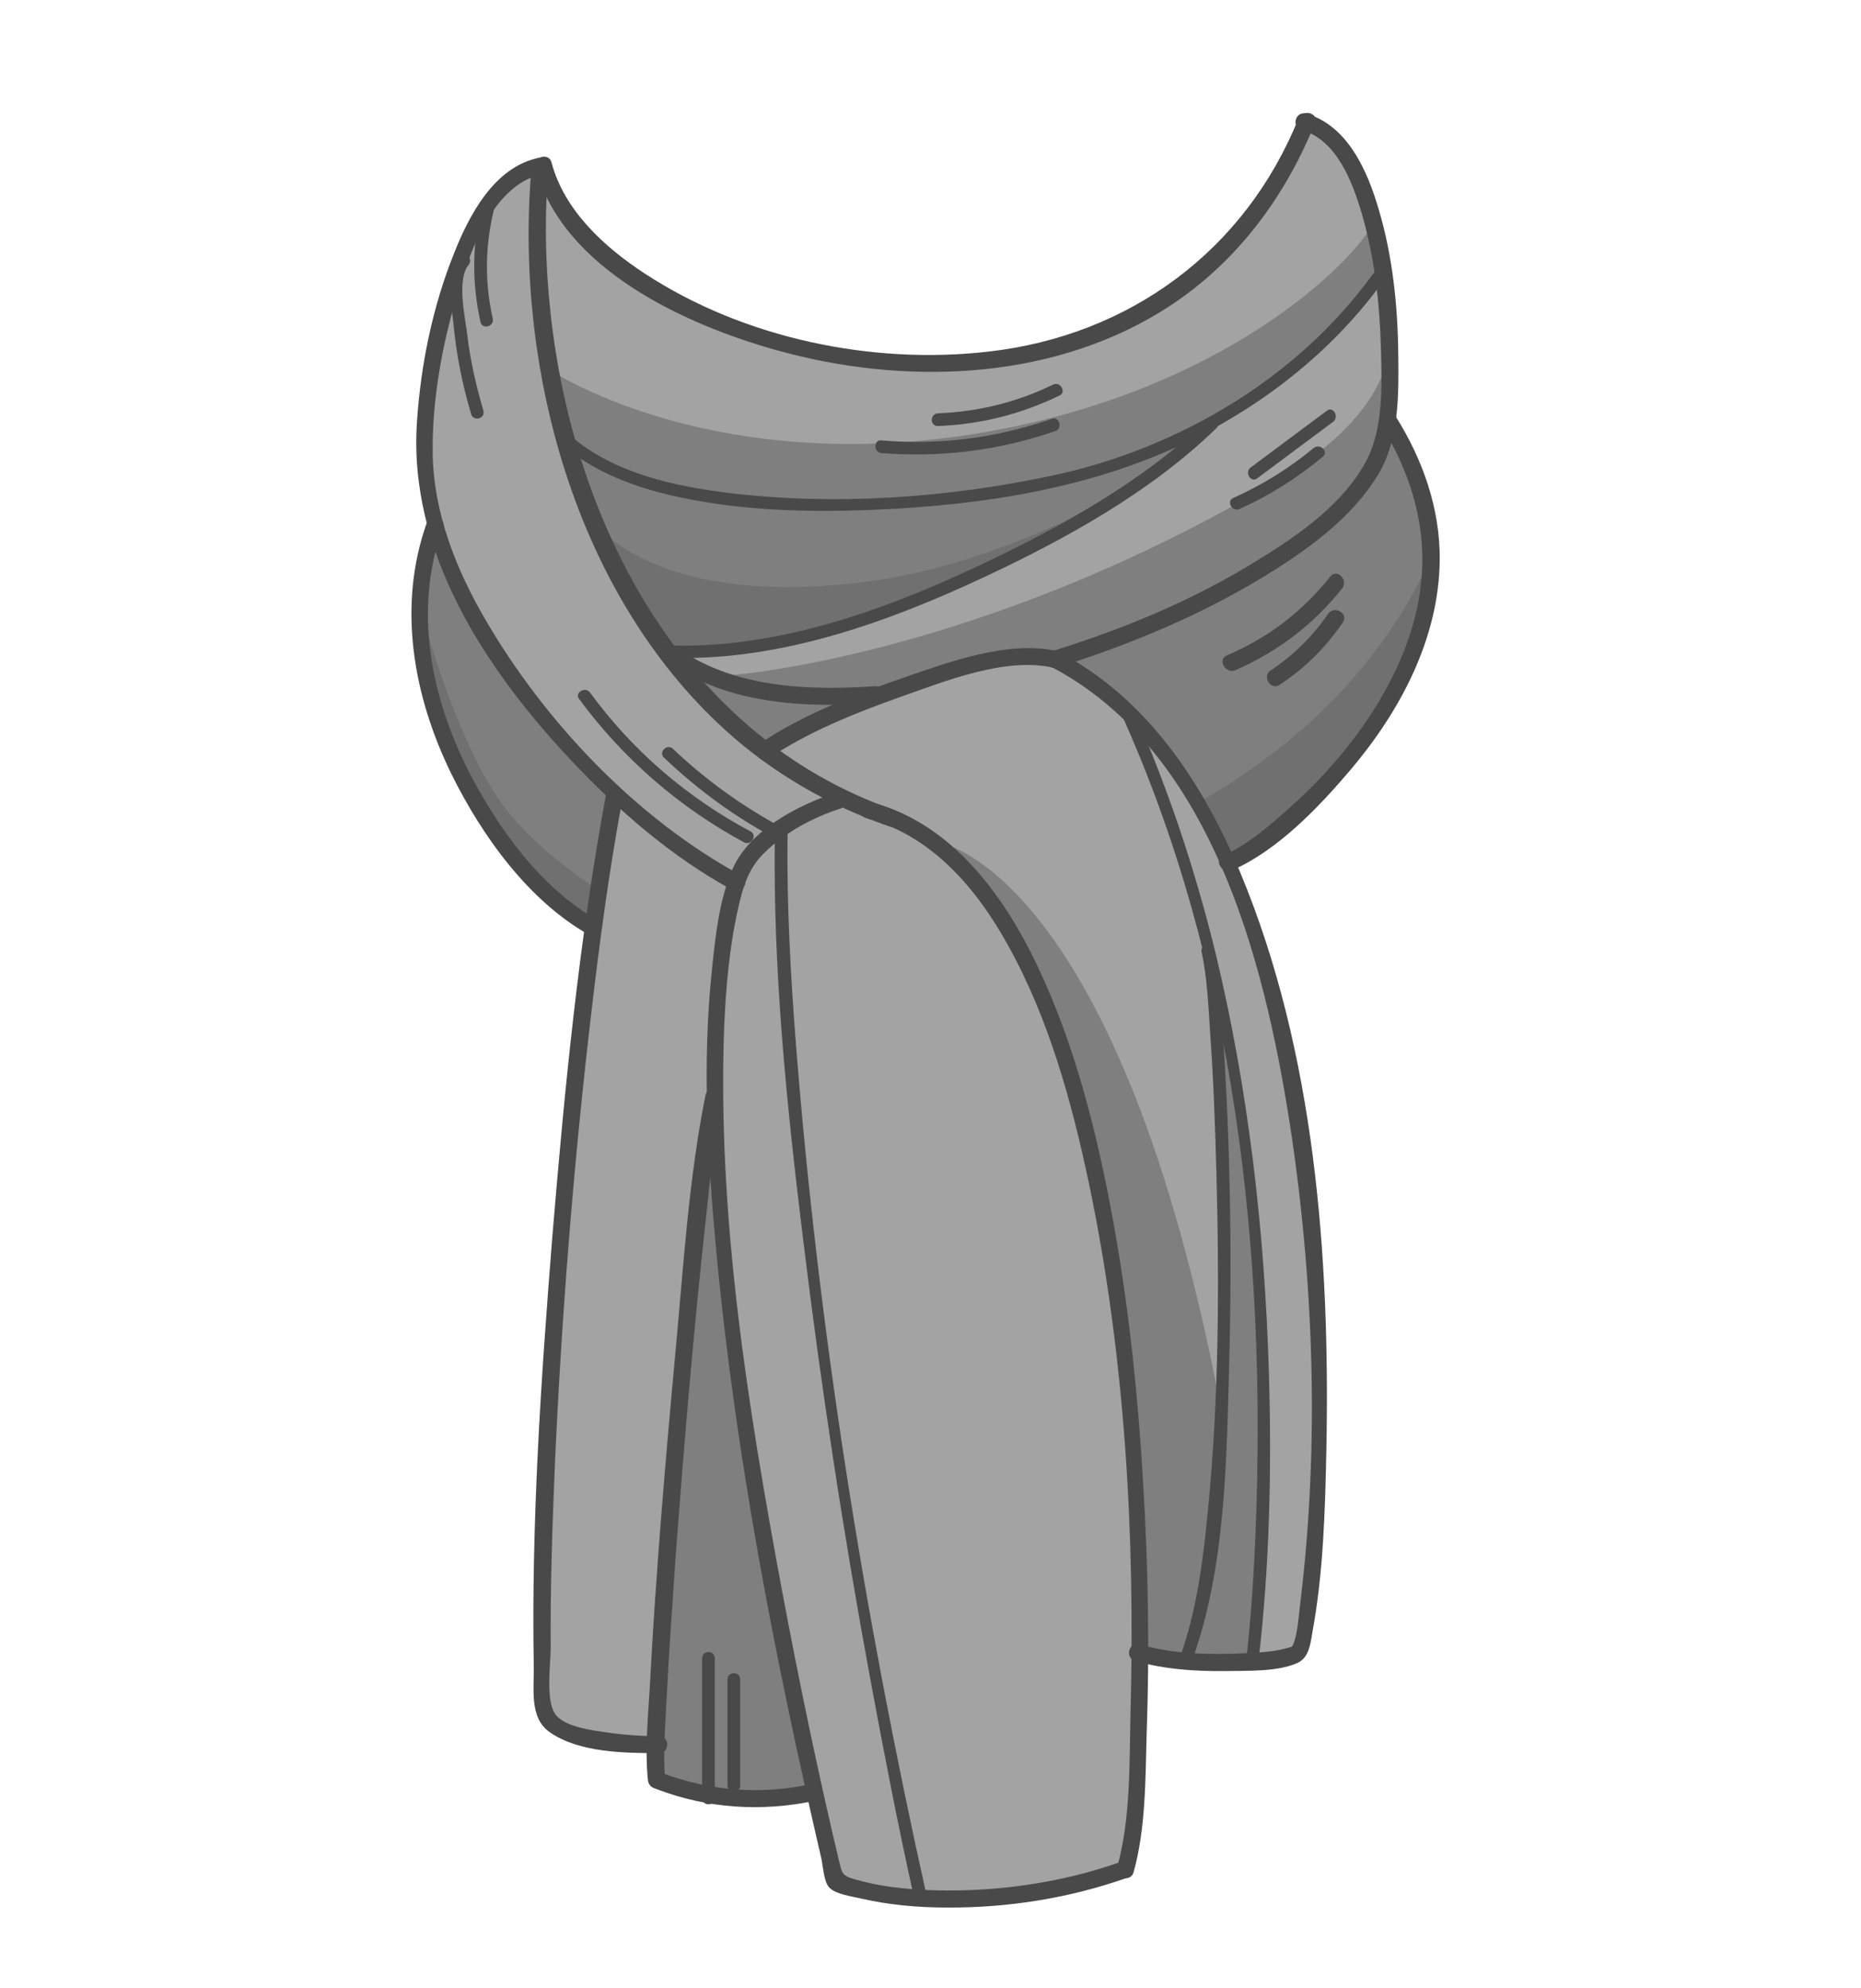 <?xml version="1.0" encoding="utf-8"?>
<!-- Generator: Adobe Illustrator 19.2.0, SVG Export Plug-In . SVG Version: 6.00 Build 0)  -->
<svg version="1.1" id="Layer_1" xmlns="http://www.w3.org/2000/svg" xmlns:xlink="http://www.w3.org/1999/xlink" x="0px" y="0px"
	 viewBox="0 0 440 470" style="enable-background:new 0 0 440 470;" xml:space="preserve">
<style type="text/css">
	.st0{fill:#A3A3A3;}
	.st1{fill:#7F7F7F;}
	.st2{fill:#707070;}
	.st3{fill:#494949;}
</style>
<g>
	<path class="st0" d="M318.8,181.9c11.8-13.8,20.9-30.9,21-49.4c0.1-12.1-3.9-23.5-10.3-33.7c0.6-4.9,0.6-9.9,0.5-14.6
		c-0.1-11.5-1.3-23.3-4.6-34.4c-2.4-8.2-6.5-18.2-15-21.7c-0.3-0.7-1.3-1-2.1-0.7c-1.2-0.1-1.9,1.3-1.4,2.2
		c-13,30.6-40,50.3-73.1,54.1c-27.7,3.2-58.1-3.1-81.5-18.4c-9.6-6.3-19.3-15-22.3-26.6c-0.3-1.1-1.4-1.3-2.2-0.9
		c-0.1,0-0.2,0-0.3,0c-10.4,2.1-16.2,13.5-19.8,22.4c-5,12.4-7.7,26-8.7,39.3c-0.6,8.3,0.3,16.5,2.3,24.3c-7,19.6-3.2,40.6,5.8,58.9
		c7,14.2,17.6,29.1,31.5,37.4c-3.3,23.9-5.5,48-7.5,72.1c-2.7,33.8-5,67.8-4.4,101.7c0.1,5-1.1,11.8,3.5,15.1
		c6.2,4.4,15.7,4.9,23.3,5c0,2.4,0.1,4.7,0.3,7.1c0.1,0.9,0.8,1.3,1.5,1.4c0.1,0.1,0.2,0.1,0.4,0.2c11.6,4.3,23.9,5.3,36,2.8
		c1,4.5,2,8.9,3.1,13.4c0.4,1.8,0.6,5.6,1.8,7.1c1.4,1.6,5.5,2,7.5,2.5c6.5,1.5,13.3,2.1,20,2.1c14.3,0.1,28.9-2.2,42.4-7
		c0.1,0,0.1-0.1,0.2-0.1c0.4-0.1,0.7-0.4,0.9-1c2.9-10.3,2.7-21.9,3.1-32.4c0.2-5.7,0.3-11.5,0.4-17.2c6.2,1.5,12.7,1.8,19,1.7
		c5-0.1,11.8,0.3,16.5-1.8c2.7-1.2,3-4.3,3.5-7c2.6-14.1,3-28.8,3.3-43.1c0.9-45.3-2.7-93.8-20.3-136.1c-0.2-0.6-0.5-1.2-0.8-1.8
		C302.4,200.1,311.7,190.3,318.8,181.9z"/>
	<g>
		<g>
			<path class="st1" d="M110.3,182.4c-8.4-16.5-12.3-35.5-7.4-53.5c6.2,18.9,18.9,36,32.4,50.4c2.7,2.9,5.5,5.7,8.5,8.5
				c-1.8,9.6-3.3,19.3-4.7,29C126.5,208.9,116.9,195.3,110.3,182.4z"/>
			<path class="st1" d="M156.7,419.8c-0.2-2-0.2-4-0.2-6c0.9-0.5,0.9-2,0.1-2.6c0.1-3.2,0.4-6.4,0.5-9.6c0.6-11.5,1.4-23,2.2-34.5
				c2-26.4,4.2-52.8,7.1-79.1c0.5-5,1.1-10,1.7-15c0.4,7.4,1,14.9,1.7,22.3c4,42.8,11.7,85.3,21.1,127.2
				C179.4,424.8,167.8,423.9,156.7,419.8z"/>
			<path class="st1" d="M304.1,192.4c-4,3.5-8.3,7.2-13.1,9.6c-8.3-18.4-20.3-35.6-37.9-45.9c15.4-5,30.5-11.4,44.4-19.8
				c10.4-6.3,21.7-14.1,28-24.8c1.5-2.6,2.5-5.4,3.2-8.3c5.9,10.5,9.1,22.2,7.8,34.5c-1.2,11.7-6.1,22.7-12.6,32.4
				C318.4,178.4,311.6,185.9,304.1,192.4z"/>
			<polygon class="st1" points="134.9,107.5 140.3,123.1 149.4,141.7 158.8,154.6 166.7,153.9 182.2,152 206.9,146 225.7,137.8 
				246.3,128.9 262.1,118.6 273.6,113 282.5,102 271.6,106.9 258,111.7 229.9,116.8 208.4,119.6 190.5,119.3 169.2,117.5 
				158.8,115.6 143.8,110.4 136.3,105.9 			"/>
			<path class="st1" d="M222.7,199.4c0,0,42.1,7.2,66.1,134.3c1.4,7.2,0.2-22,0.2-22V289l-0.7-34.8l-1.5-20.6l5.6,23.6l4,23.2
				l2.8,35l-0.7,38.5l-2.4,37.7l-18.8,0.7l-7.2-1.3l-1.5-37.8l-3.3-36.5l-4.8-31.5l-9.2-36.2l-7.5-19l-8.1-14.9L222.7,199.4z"/>
			<path class="st1" d="M130.1,87.5c0,0,36,24.2,96.8,15.6c66.3-9.5,97.5-46.5,97.7-50.8s3.8,10.7,3.8,10.7l-6.2,7.7l-16.7,17.4
				l-14.3,9.6l-12.5,7.5l-70.2,23.3l-54.6-6.6L134,106.1L130.1,87.5z"/>
			<path class="st1" d="M172.8,159.6c0,0,58.5-4.2,128.7-45.7c30.1-17.8,26.8-34.3,26.8-34.3l0.2,18l-1.7,19.5l-37.9,32l-38.2,6.3
				l-11.4,0.4l-28.7,6.7l-18.3,5.4L172.8,159.6z"/>
			<polygon class="st1" points="180.7,177.4 187.8,173.3 204.3,165.6 198.1,164 188.1,164 164.1,159.3 166.7,164.6 			"/>
		</g>
	</g>
	<g>
		<path class="st2" d="M282.5,190.1c0,0,22.1-11.4,38.4-30.9s18.7-32.2,18.7-32.2l-2.8,16.5l-6,14.4l-15,27.3L297.3,202l-7,2
			l-3.6-7.6L282.5,190.1z"/>
		<path class="st2" d="M98.1,138.8c0,0,8.5,35.7,21.7,52.7c7.5,9.7,20.4,18,20.4,18l-1.5,10.7l-9.8-11.5l-15.3-17.2l-9.1-18.5
			l-5.4-20.3L98.1,138.8z"/>
		<path class="st2" d="M140.3,123.1c0,0,13.4,20.9,64.6,14.4c28.4-3.6,55.3-18.5,55.3-18.5l-27.1,15.5l-42.7,16l-31.7,4.2L146,136.9
			L140.3,123.1z"/>
	</g>
	<g>
		<g>
			<path class="st3" d="M126.6,39.5c6.2,24,35.5,37.3,57.1,43.3c29.7,8.3,63.9,7.3,90.7-9.1c17-10.4,29.1-26.3,36.5-44.6
				c1-2.4-2.9-3.4-3.9-1.1c-12.6,31.2-39.9,51.3-73.2,55.1c-27.6,3.2-57.9-3.1-81.3-18.4c-9.5-6.2-19.1-14.9-22.1-26.3
				C129.8,36,126,37,126.6,39.5L126.6,39.5z"/>
		</g>
		<g>
			<path class="st3" d="M206.9,162.2c-16,1.1-33.7,0.4-47.1-9.3c-2.1-1.5-4.1,2-2,3.5c14,10.1,32.5,11,49.2,9.8
				C209.5,166,209.5,162,206.9,162.2L206.9,162.2z"/>
		</g>
		<g>
			<path class="st3" d="M307.7,30.7c8.4,2.4,12.1,12.4,14.3,19.9c3,10.3,4.2,21.1,4.5,31.8c0.2,8.2,0.6,18.2-3.1,25.8
				c-5.2,10.5-16.1,18.1-25.7,24c-15.2,9.5-31.8,16.4-48.9,21.7c-2.5,0.8-1.4,4.6,1.1,3.9c16.6-5.2,32.9-11.9,47.9-20.9
				c10.5-6.3,21.8-14.2,28.2-25c4.8-8.1,4.7-18.6,4.6-27.8c-0.1-11.6-1.3-23.4-4.6-34.5c-2.6-9-7.3-19.9-17.1-22.7
				C306.3,26.1,305.2,30,307.7,30.7L307.7,30.7z"/>
		</g>
		<g>
			<path class="st3" d="M125.7,39.2c-4.2,47,10,100.8,45.7,133.3c11.2,10.2,24.4,17.8,38.7,22.8c2.4,0.9,3.5-3,1.1-3.9
				c-49.7-17.4-75.5-67.4-81-117.1c-1.3-11.7-1.5-23.4-0.5-35.1C129.9,36.7,125.9,36.7,125.7,39.2L125.7,39.2z"/>
		</g>
		<g>
			<path class="st3" d="M127.4,37.3c-10.6,2.2-16.5,13.6-20.1,22.7c-5,12.5-7.8,26.1-8.7,39.5c-2.2,30.9,16.1,58.6,36.4,80.2
				c11.1,11.8,23.8,22.9,38.2,30.7c2.3,1.2,4.3-2.2,2-3.5c-24.6-13.3-46.3-36.2-60.3-60.2c-7.1-12.1-12.5-25.7-12.6-39.9
				c-0.1-12.2,2.1-24.5,5.5-36.2c3-10.3,8.4-27,20.6-29.5C130.9,40.6,129.9,36.8,127.4,37.3L127.4,37.3z"/>
		</g>
		<g>
			<path class="st3" d="M100.9,123.6c-7,19.7-3.2,40.9,5.8,59.3c7.2,14.6,18.2,30,32.6,38.1c2.2,1.3,4.3-2.2,2-3.5
				c-13.5-7.6-23.7-21.9-30.6-35.4c-9-17.8-12.9-38.3-6-57.5C105.6,122.3,101.7,121.2,100.9,123.6L100.9,123.6z"/>
		</g>
		<g>
			<path class="st3" d="M143.3,187.7c-6.4,34.5-9.8,69.5-12.7,104.5c-2.7,33.8-5,67.8-4.4,101.7c0.1,5.2-1.1,12.1,3.7,15.5
				c6.9,4.9,17.8,5,25.9,5c2.6,0,2.6-4,0-4c-4.1,0-8.3-0.3-12.4-0.9c-3.5-0.5-9.1-1.2-11.7-3.8c-2.9-2.9-1.5-12.2-1.5-16.1
				c-0.1-14.5,0.4-29.1,1-43.6c1.6-35.3,4.4-70.6,8.5-105.7c2-17.2,4.3-34.5,7.5-51.6C147.6,186.2,143.8,185.1,143.3,187.7
				L143.3,187.7z"/>
		</g>
		<g>
			<path class="st3" d="M155.5,423c11.9,4.5,24.5,5.3,37,2.7c2.5-0.5,1.5-4.4-1.1-3.9c-11.8,2.5-23.6,1.5-34.9-2.7
				C154.2,418.3,153.1,422.2,155.5,423L155.5,423z"/>
		</g>
		<g>
			<path class="st3" d="M197.6,187.4c-9,2.9-20.4,8.9-24.4,18c-3.2,7.4-4.1,16.2-4.9,24.1c-2.3,21.8-1,44,1,65.7
				c4.5,48.4,13.8,96.4,24.8,143.7c0.5,2,0.6,5.7,1.9,7.2c1.5,1.7,5.7,2.2,7.7,2.7c6.6,1.5,13.4,2.1,20.1,2.1
				c14.4,0.1,29-2.2,42.6-7c2.4-0.9,1.4-4.7-1.1-3.9c-11.8,4.2-24.3,6.4-36.7,6.8c-6,0.2-12.1,0-18.1-0.8c-2.9-0.4-5.7-1-8.5-1.8
				c-3.1-0.9-2.9-1.5-3.7-4.6c-5-21.1-9.4-42.3-13.4-63.6c-8.1-43.5-15.3-88.4-13.7-132.8c0.4-9.5,1.2-19.1,3.3-28.4
				c1.1-5,2.4-9.5,6.2-13.2c4.9-4.8,11.3-8.3,17.8-10.4C201.1,190.5,200.1,186.6,197.6,187.4L197.6,187.4z"/>
		</g>
		<g>
			<path class="st3" d="M204.8,193.4c15.4,4,26.1,16.6,33.5,30c9.7,17.4,15.1,37.1,19.2,56.5c8.5,40.7,10.9,83,9.8,124.5
				c-0.3,12,0.1,25.4-3.2,37.1c-0.7,2.5,3.2,3.5,3.9,1.1c2.9-10.3,2.8-22,3.1-32.5c0.7-19.7,0.4-39.4-0.8-59.1
				c-1.3-22.5-3.7-45-8-67.1c-3.9-20.1-9.3-40.4-18.6-58.8c-8-15.7-20-30.9-37.8-35.5C203.3,188.9,202.3,192.7,204.8,193.4
				L204.8,193.4z"/>
		</g>
		<g>
			<path class="st3" d="M248.3,157.5c37.9,19.7,50.5,69,56.6,107.8c5.7,36.9,7.1,75.8,2.6,113c-0.4,3-0.7,9-2.1,11
				c-0.3,0.5-0.1,0.1,0.2-0.1c0,0-1.3,0.4-1.8,0.5c-3,0.8-6.3,0.9-9.4,1.1c-8.3,0.4-17,0.2-25-2.1c-2.5-0.7-3.5,3.1-1.1,3.9
				c7,2,14.4,2.5,21.6,2.4c5.1-0.1,11.8,0.2,16.6-1.8c3-1.2,3.3-4.5,3.8-7.4c2.6-14.1,3-28.8,3.3-43.2c0.9-45.4-2.7-93.9-20.3-136.2
				c-8.8-21.2-22.2-41.5-43-52.3C248.1,152.9,246.1,156.4,248.3,157.5L248.3,157.5z"/>
		</g>
		<g>
			<path class="st3" d="M291.3,205.7c10.7-4.6,20.5-14.9,27.9-23.6c11.8-13.9,21-31.1,21.2-49.7c0.1-12.2-4-23.8-10.5-34.1
				c-1.4-2.2-4.8-0.2-3.5,2c7.1,11.3,11,24,9.6,37.4c-1.2,11.6-6.1,22.5-12.5,32.1c-5.5,8.2-12.3,15.7-19.8,22.2
				c-4.3,3.8-9.1,7.9-14.5,10.2C286.9,203.3,288.9,206.7,291.3,205.7L291.3,205.7z"/>
		</g>
		<g>
			<path class="st3" d="M292.1,158.4c9.9-4.3,18.5-10.8,25.2-19.3c1.6-2-1.2-4.8-2.8-2.8c-6.5,8.2-14.7,14.5-24.4,18.6
				C287.7,156,289.8,159.4,292.1,158.4L292.1,158.4z"/>
		</g>
		<g>
			<path class="st3" d="M157.3,421c-0.6-6.4,0-13,0.3-19.4c0.6-11.5,1.4-23,2.2-34.5c2-26.4,4.2-52.8,7.1-79.1
				c1-9.3,1.9-18.8,3.8-28c0.5-2.5-3.4-3.6-3.9-1.1c-4,19.9-5.2,40.5-7.1,60.7c-2.4,25.9-4.6,51.9-6,77.9
				c-0.4,7.7-1.3,15.7-0.5,23.4C153.6,423.5,157.6,423.5,157.3,421L157.3,421z"/>
		</g>
		<g>
			<path class="st3" d="M181.7,179.3c9.5-6.4,20.6-10.8,31.3-14.6c10.5-3.7,24.6-9.4,35.9-6.9c2.5,0.6,3.6-3.3,1.1-3.9
				c-11.7-2.6-25.7,2.6-36.7,6.4c-11.5,4-23.4,8.6-33.6,15.4C177.6,177.3,179.6,180.8,181.7,179.3L181.7,179.3z"/>
		</g>
		<g>
			<path class="st3" d="M302.5,161.9c6-3.9,11-8.9,15-14.8c1.4-2.1-2-4.1-3.5-2c-3.6,5.3-8.2,9.8-13.6,13.4
				C298.3,159.8,300.4,163.3,302.5,161.9L302.5,161.9z"/>
		</g>
		<g>
			<path class="st3" d="M132.9,105.1c8.8,7.6,20.4,11.2,31.7,13.2c13.8,2.5,28,2.8,42,2.2c26-1.1,52.2-5.1,75.7-16.8
				c17.6-8.8,33.2-21.3,44.8-37.3c1.1-1.6-1.5-3.1-2.6-1.5c-17.8,24.6-46.1,41.2-75.6,47.5c-24.9,5.3-51.5,7.2-76.8,4.1
				c-12.9-1.6-27-4.7-37.1-13.4C133.5,101.7,131.4,103.8,132.9,105.1L132.9,105.1z"/>
		</g>
		<g>
			<path class="st3" d="M159.5,155.5c25.2,0.6,50.3-8.4,72.8-18.9c19.5-9.1,39.8-20.3,55.3-35.4c1.4-1.3-0.7-3.5-2.1-2.1
				c-15.1,14.6-34.6,25.4-53.4,34.3c-22.4,10.6-47.5,19.7-72.6,19.2C157.6,152.4,157.6,155.4,159.5,155.5L159.5,155.5z"/>
		</g>
		<g>
			<path class="st3" d="M219,447.7c-14.7-65.9-25.5-133.4-30.8-200.7c-1.3-16.6-2.2-33.2-2-49.9c0-1.9-3-1.9-3,0
				c-0.5,32.1,2.8,64.2,6.7,96c4.3,35.4,9.7,70.6,16.2,105.6c3.1,16.6,6.3,33.2,10,49.8C216.5,450.4,219.4,449.6,219,447.7
				L219,447.7z"/>
		</g>
		<g>
			<path class="st3" d="M282,392.1c7.7-21.6,8-46.5,8.6-69.2c0.7-25.3,0.3-50.8-1.3-76.1c-0.5-7.5-0.7-15.3-2.3-22.6
				c-0.4-1.9-3.3-1.1-2.9,0.8c1.3,6.1,1.6,12.6,2,18.9c0.8,11.1,1.2,22.2,1.5,33.4c0.7,26.5,0.6,53.2-2,79.6
				c-1.1,11.6-2.6,23.5-6.5,34.5C278.5,393.1,281.4,393.9,282,392.1L282,392.1z"/>
		</g>
		<g>
			<path class="st3" d="M297.5,393c2.7-22.8,3.2-45.9,2.5-68.8c-1-33.2-4.8-66.5-12.6-98.9c-4.9-20-11.4-39.5-19.8-58.3
				c-0.8-1.8-3.4-0.2-2.6,1.5c27,59.6,34.4,127.6,31.9,192.5c-0.4,10.6-1.1,21.3-2.3,31.9C294.2,394.9,297.2,394.9,297.5,393
				L297.5,393z"/>
		</g>
		<g>
			<path class="st3" d="M169,425c0,0,0-22,0-33c0-2-3-2-3,0c0,11,0,22,0,33C166,427,169,427,169,425C169,425,169,427,169,425z"/>
		</g>
		<g>
			<path class="st3" d="M175,422c0,0,0-16,0-25c0-2-3-2-3,0c0,9,0,17,0,25C172,424,175,424,175,422C175,422,175,424,175,422z"/>
		</g>
		<g>
			<path class="st3" d="M177.4,196.5c-15-8-27.9-19.1-37.9-32.8c-1.1-1.5-3.7,0-2.6,1.5c10.4,14.1,23.6,25.6,39,33.9
				C177.6,200,179.2,197.4,177.4,196.5L177.4,196.5z"/>
		</g>
		<g>
			<path class="st3" d="M185.4,195.9c-9.6-5.1-18.4-11.4-26.3-18.9c-1.4-1.3-3.5,0.8-2.1,2.1c8.1,7.7,17,14.2,26.9,19.4
				C185.6,199.3,187.2,196.8,185.4,195.9L185.4,195.9z"/>
		</g>
		<g>
			<path class="st3" d="M114.1,47.9c-2.5,9.3-2.6,18.8-0.5,28.2c0.4,1.9,3.3,1.1,2.9-0.8c-2-8.9-1.8-17.8,0.5-26.6
				C117.5,46.8,114.6,46,114.1,47.9L114.1,47.9z"/>
		</g>
		<g>
			<path class="st3" d="M108.6,60.5c-3.4,4.1-1.9,11.2-1.4,16c0.7,7.3,2.1,14.4,4.2,21.4c0.5,1.8,3.4,1.1,2.9-0.8
				c-1.7-5.8-3.1-11.8-3.8-17.8c-0.5-4.2-2.6-13.2,0.3-16.7C112,61.2,109.9,59,108.6,60.5L108.6,60.5z"/>
		</g>
		<g>
			<path class="st3" d="M208.4,107.1c14,1.1,27.8-0.6,41.1-5.2c1.8-0.6,1-3.5-0.8-2.9c-13,4.5-26.5,6.3-40.3,5.1
				C206.5,103.9,206.5,106.9,208.4,107.1L208.4,107.1z"/>
		</g>
		<g>
			<path class="st3" d="M221.8,100.7c10.1-0.4,19.6-2.8,28.7-7.2c1.7-0.8,0.2-3.4-1.5-2.6c-8.6,4.2-17.6,6.4-27.2,6.8
				C219.8,97.8,219.8,100.8,221.8,100.7L221.8,100.7z"/>
		</g>
		<g>
			<path class="st3" d="M313.7,97.1c-6,4.5-12,8.9-18,13.4c-1.5,1.1,0,3.7,1.5,2.6c6-4.5,12-8.9,18-13.4
				C316.7,98.5,315.2,95.9,313.7,97.1L313.7,97.1z"/>
		</g>
		<g>
			<path class="st3" d="M310.6,105.9c-5.8,4.8-12.1,8.7-19,11.8c-1.8,0.8-0.2,3.4,1.5,2.6c7.1-3.2,13.6-7.3,19.6-12.3
				C314.3,106.8,312.1,104.7,310.6,105.9L310.6,105.9z"/>
		</g>
	</g>
</g>
</svg>
